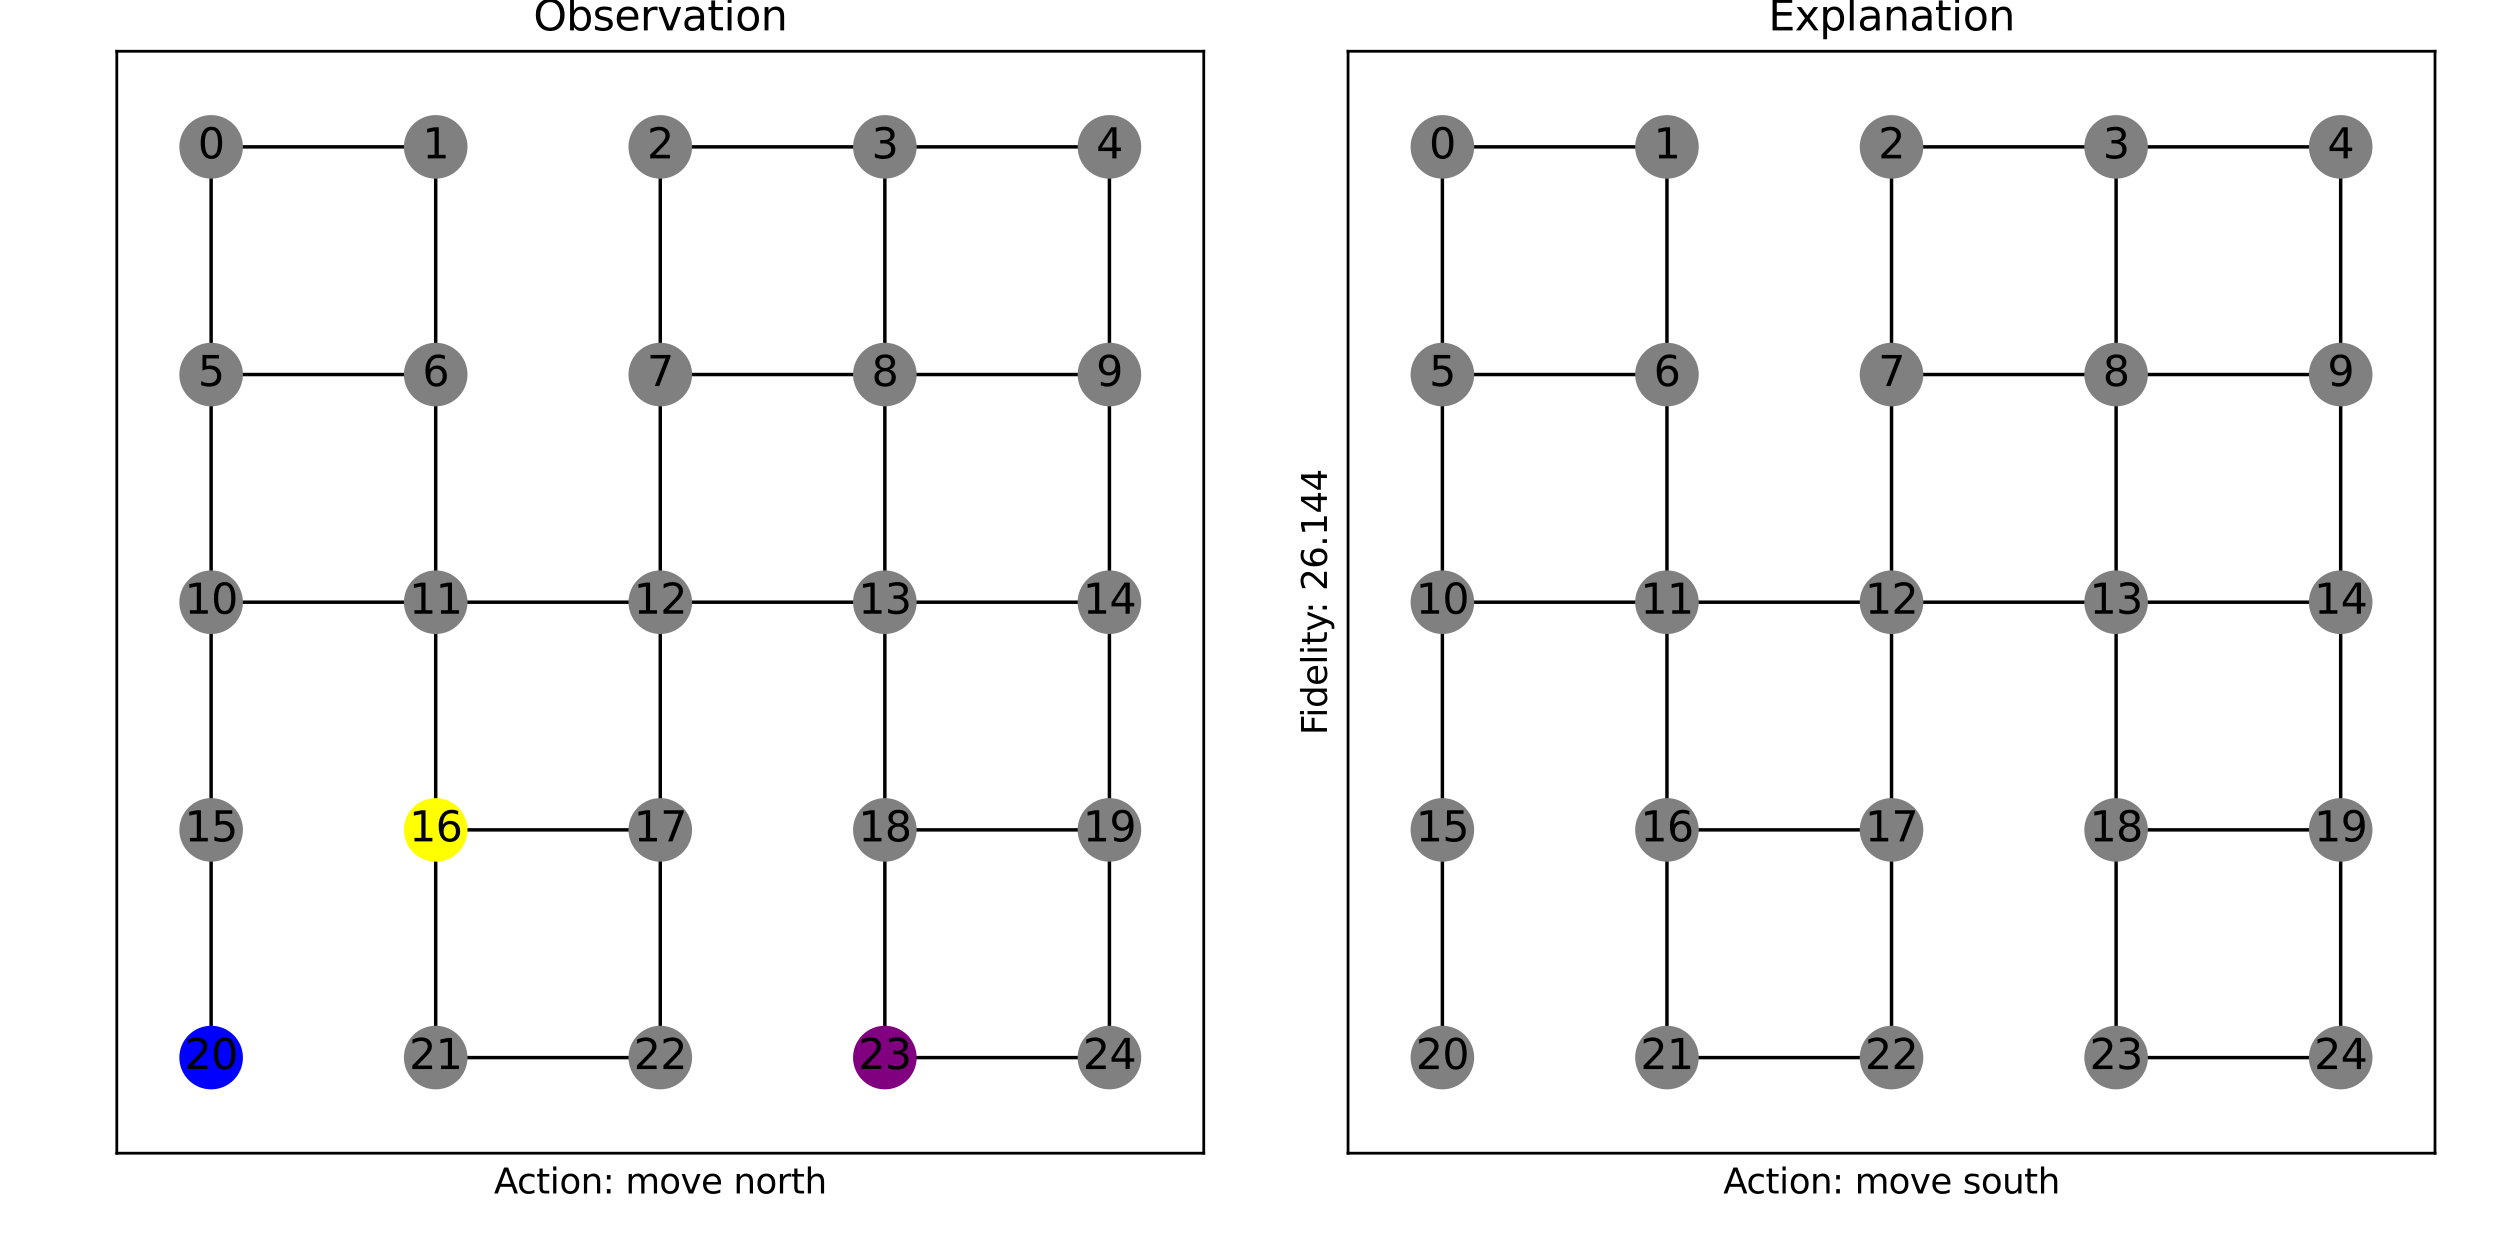 <?xml version="1.0" encoding="utf-8" standalone="no"?>
<!DOCTYPE svg PUBLIC "-//W3C//DTD SVG 1.1//EN"
  "http://www.w3.org/Graphics/SVG/1.1/DTD/svg11.dtd">
<svg xmlns:xlink="http://www.w3.org/1999/xlink" width="720pt" height="360pt" viewBox="0 0 720 360" xmlns="http://www.w3.org/2000/svg" version="1.1">
 <defs>
  <style type="text/css">*{stroke-linejoin: round; stroke-linecap: butt}</style>
 </defs>
 <g id="figure_1">
  <g id="patch_1">
   <path d="M 0 360 
L 720 360 
L 720 0 
L 0 0 
z
" style="fill: #ffffff"/>
  </g>
  <g id="axes_1">
   <g id="patch_2">
    <path d="M 33.64 332.12 
L 346.68 332.12 
L 346.68 14.76 
L 33.64 14.76 
z
" style="fill: #ffffff"/>
   </g>
   <g id="LineCollection_1">
    <path d="M 60.805 42.3 
L 125.482 42.3 
" clip-path="url(#p48d33502fa)" style="fill: none; stroke: #000000"/>
    <path d="M 60.805 42.3 
L 60.805 107.87 
" clip-path="url(#p48d33502fa)" style="fill: none; stroke: #000000"/>
    <path d="M 125.482 42.3 
L 125.482 107.87 
" clip-path="url(#p48d33502fa)" style="fill: none; stroke: #000000"/>
    <path d="M 190.16 42.3 
L 254.838 42.3 
" clip-path="url(#p48d33502fa)" style="fill: none; stroke: #000000"/>
    <path d="M 190.16 42.3 
L 190.16 107.87 
" clip-path="url(#p48d33502fa)" style="fill: none; stroke: #000000"/>
    <path d="M 254.838 42.3 
L 319.515 42.3 
" clip-path="url(#p48d33502fa)" style="fill: none; stroke: #000000"/>
    <path d="M 254.838 42.3 
L 254.838 107.87 
" clip-path="url(#p48d33502fa)" style="fill: none; stroke: #000000"/>
    <path d="M 319.515 42.3 
L 319.515 107.87 
" clip-path="url(#p48d33502fa)" style="fill: none; stroke: #000000"/>
    <path d="M 60.805 107.87 
L 125.482 107.87 
" clip-path="url(#p48d33502fa)" style="fill: none; stroke: #000000"/>
    <path d="M 60.805 107.87 
L 60.805 173.44 
" clip-path="url(#p48d33502fa)" style="fill: none; stroke: #000000"/>
    <path d="M 125.482 107.87 
L 125.482 173.44 
" clip-path="url(#p48d33502fa)" style="fill: none; stroke: #000000"/>
    <path d="M 190.16 107.87 
L 254.838 107.87 
" clip-path="url(#p48d33502fa)" style="fill: none; stroke: #000000"/>
    <path d="M 190.16 107.87 
L 190.16 173.44 
" clip-path="url(#p48d33502fa)" style="fill: none; stroke: #000000"/>
    <path d="M 254.838 107.87 
L 319.515 107.87 
" clip-path="url(#p48d33502fa)" style="fill: none; stroke: #000000"/>
    <path d="M 254.838 107.87 
L 254.838 173.44 
" clip-path="url(#p48d33502fa)" style="fill: none; stroke: #000000"/>
    <path d="M 319.515 107.87 
L 319.515 173.44 
" clip-path="url(#p48d33502fa)" style="fill: none; stroke: #000000"/>
    <path d="M 60.805 173.44 
L 125.482 173.44 
" clip-path="url(#p48d33502fa)" style="fill: none; stroke: #000000"/>
    <path d="M 60.805 173.44 
L 60.805 239.01 
" clip-path="url(#p48d33502fa)" style="fill: none; stroke: #000000"/>
    <path d="M 125.482 173.44 
L 190.16 173.44 
" clip-path="url(#p48d33502fa)" style="fill: none; stroke: #000000"/>
    <path d="M 125.482 173.44 
L 125.482 239.01 
" clip-path="url(#p48d33502fa)" style="fill: none; stroke: #000000"/>
    <path d="M 190.16 173.44 
L 254.838 173.44 
" clip-path="url(#p48d33502fa)" style="fill: none; stroke: #000000"/>
    <path d="M 190.16 173.44 
L 190.16 239.01 
" clip-path="url(#p48d33502fa)" style="fill: none; stroke: #000000"/>
    <path d="M 254.838 173.44 
L 319.515 173.44 
" clip-path="url(#p48d33502fa)" style="fill: none; stroke: #000000"/>
    <path d="M 254.838 173.44 
L 254.838 239.01 
" clip-path="url(#p48d33502fa)" style="fill: none; stroke: #000000"/>
    <path d="M 319.515 173.44 
L 319.515 239.01 
" clip-path="url(#p48d33502fa)" style="fill: none; stroke: #000000"/>
    <path d="M 60.805 239.01 
L 60.805 304.58 
" clip-path="url(#p48d33502fa)" style="fill: none; stroke: #000000"/>
    <path d="M 125.482 239.01 
L 190.16 239.01 
" clip-path="url(#p48d33502fa)" style="fill: none; stroke: #000000"/>
    <path d="M 125.482 239.01 
L 125.482 304.58 
" clip-path="url(#p48d33502fa)" style="fill: none; stroke: #000000"/>
    <path d="M 190.16 239.01 
L 190.16 304.58 
" clip-path="url(#p48d33502fa)" style="fill: none; stroke: #000000"/>
    <path d="M 254.838 239.01 
L 319.515 239.01 
" clip-path="url(#p48d33502fa)" style="fill: none; stroke: #000000"/>
    <path d="M 254.838 239.01 
L 254.838 304.58 
" clip-path="url(#p48d33502fa)" style="fill: none; stroke: #000000"/>
    <path d="M 319.515 239.01 
L 319.515 304.58 
" clip-path="url(#p48d33502fa)" style="fill: none; stroke: #000000"/>
    <path d="M 125.482 304.58 
L 190.16 304.58 
" clip-path="url(#p48d33502fa)" style="fill: none; stroke: #000000"/>
    <path d="M 254.838 304.58 
L 319.515 304.58 
" clip-path="url(#p48d33502fa)" style="fill: none; stroke: #000000"/>
   </g>
   <g id="matplotlib.axis_1">
    <g id="xtick_1"/>
    <g id="xtick_2"/>
    <g id="xtick_3"/>
    <g id="xtick_4"/>
    <g id="xtick_5"/>
    <g id="text_1">
     <!-- Action: move north -->
     <g transform="translate(142.26 343.718)scale(0.1 -0.1)">
      <defs>
       <path id="DejaVuSans-41" d="M 2188 4044 
L 1331 1722 
L 3047 1722 
L 2188 4044 
z
M 1831 4666 
L 2547 4666 
L 4325 0 
L 3669 0 
L 3244 1197 
L 1141 1197 
L 716 0 
L 50 0 
L 1831 4666 
z
" transform="scale(0.016)"/>
       <path id="DejaVuSans-63" d="M 3122 3366 
L 3122 2828 
Q 2878 2963 2633 3030 
Q 2388 3097 2138 3097 
Q 1578 3097 1268 2742 
Q 959 2388 959 1747 
Q 959 1106 1268 751 
Q 1578 397 2138 397 
Q 2388 397 2633 464 
Q 2878 531 3122 666 
L 3122 134 
Q 2881 22 2623 -34 
Q 2366 -91 2075 -91 
Q 1284 -91 818 406 
Q 353 903 353 1747 
Q 353 2603 823 3093 
Q 1294 3584 2113 3584 
Q 2378 3584 2631 3529 
Q 2884 3475 3122 3366 
z
" transform="scale(0.016)"/>
       <path id="DejaVuSans-74" d="M 1172 4494 
L 1172 3500 
L 2356 3500 
L 2356 3053 
L 1172 3053 
L 1172 1153 
Q 1172 725 1289 603 
Q 1406 481 1766 481 
L 2356 481 
L 2356 0 
L 1766 0 
Q 1100 0 847 248 
Q 594 497 594 1153 
L 594 3053 
L 172 3053 
L 172 3500 
L 594 3500 
L 594 4494 
L 1172 4494 
z
" transform="scale(0.016)"/>
       <path id="DejaVuSans-69" d="M 603 3500 
L 1178 3500 
L 1178 0 
L 603 0 
L 603 3500 
z
M 603 4863 
L 1178 4863 
L 1178 4134 
L 603 4134 
L 603 4863 
z
" transform="scale(0.016)"/>
       <path id="DejaVuSans-6f" d="M 1959 3097 
Q 1497 3097 1228 2736 
Q 959 2375 959 1747 
Q 959 1119 1226 758 
Q 1494 397 1959 397 
Q 2419 397 2687 759 
Q 2956 1122 2956 1747 
Q 2956 2369 2687 2733 
Q 2419 3097 1959 3097 
z
M 1959 3584 
Q 2709 3584 3137 3096 
Q 3566 2609 3566 1747 
Q 3566 888 3137 398 
Q 2709 -91 1959 -91 
Q 1206 -91 779 398 
Q 353 888 353 1747 
Q 353 2609 779 3096 
Q 1206 3584 1959 3584 
z
" transform="scale(0.016)"/>
       <path id="DejaVuSans-6e" d="M 3513 2113 
L 3513 0 
L 2938 0 
L 2938 2094 
Q 2938 2591 2744 2837 
Q 2550 3084 2163 3084 
Q 1697 3084 1428 2787 
Q 1159 2491 1159 1978 
L 1159 0 
L 581 0 
L 581 3500 
L 1159 3500 
L 1159 2956 
Q 1366 3272 1645 3428 
Q 1925 3584 2291 3584 
Q 2894 3584 3203 3211 
Q 3513 2838 3513 2113 
z
" transform="scale(0.016)"/>
       <path id="DejaVuSans-3a" d="M 750 794 
L 1409 794 
L 1409 0 
L 750 0 
L 750 794 
z
M 750 3309 
L 1409 3309 
L 1409 2516 
L 750 2516 
L 750 3309 
z
" transform="scale(0.016)"/>
       <path id="DejaVuSans-20" transform="scale(0.016)"/>
       <path id="DejaVuSans-6d" d="M 3328 2828 
Q 3544 3216 3844 3400 
Q 4144 3584 4550 3584 
Q 5097 3584 5394 3201 
Q 5691 2819 5691 2113 
L 5691 0 
L 5113 0 
L 5113 2094 
Q 5113 2597 4934 2840 
Q 4756 3084 4391 3084 
Q 3944 3084 3684 2787 
Q 3425 2491 3425 1978 
L 3425 0 
L 2847 0 
L 2847 2094 
Q 2847 2600 2669 2842 
Q 2491 3084 2119 3084 
Q 1678 3084 1418 2786 
Q 1159 2488 1159 1978 
L 1159 0 
L 581 0 
L 581 3500 
L 1159 3500 
L 1159 2956 
Q 1356 3278 1631 3431 
Q 1906 3584 2284 3584 
Q 2666 3584 2933 3390 
Q 3200 3197 3328 2828 
z
" transform="scale(0.016)"/>
       <path id="DejaVuSans-76" d="M 191 3500 
L 800 3500 
L 1894 563 
L 2988 3500 
L 3597 3500 
L 2284 0 
L 1503 0 
L 191 3500 
z
" transform="scale(0.016)"/>
       <path id="DejaVuSans-65" d="M 3597 1894 
L 3597 1613 
L 953 1613 
Q 991 1019 1311 708 
Q 1631 397 2203 397 
Q 2534 397 2845 478 
Q 3156 559 3463 722 
L 3463 178 
Q 3153 47 2828 -22 
Q 2503 -91 2169 -91 
Q 1331 -91 842 396 
Q 353 884 353 1716 
Q 353 2575 817 3079 
Q 1281 3584 2069 3584 
Q 2775 3584 3186 3129 
Q 3597 2675 3597 1894 
z
M 3022 2063 
Q 3016 2534 2758 2815 
Q 2500 3097 2075 3097 
Q 1594 3097 1305 2825 
Q 1016 2553 972 2059 
L 3022 2063 
z
" transform="scale(0.016)"/>
       <path id="DejaVuSans-72" d="M 2631 2963 
Q 2534 3019 2420 3045 
Q 2306 3072 2169 3072 
Q 1681 3072 1420 2755 
Q 1159 2438 1159 1844 
L 1159 0 
L 581 0 
L 581 3500 
L 1159 3500 
L 1159 2956 
Q 1341 3275 1631 3429 
Q 1922 3584 2338 3584 
Q 2397 3584 2469 3576 
Q 2541 3569 2628 3553 
L 2631 2963 
z
" transform="scale(0.016)"/>
       <path id="DejaVuSans-68" d="M 3513 2113 
L 3513 0 
L 2938 0 
L 2938 2094 
Q 2938 2591 2744 2837 
Q 2550 3084 2163 3084 
Q 1697 3084 1428 2787 
Q 1159 2491 1159 1978 
L 1159 0 
L 581 0 
L 581 4863 
L 1159 4863 
L 1159 2956 
Q 1366 3272 1645 3428 
Q 1925 3584 2291 3584 
Q 2894 3584 3203 3211 
Q 3513 2838 3513 2113 
z
" transform="scale(0.016)"/>
      </defs>
      <use xlink:href="#DejaVuSans-41"/>
      <use xlink:href="#DejaVuSans-63" x="66.658"/>
      <use xlink:href="#DejaVuSans-74" x="121.639"/>
      <use xlink:href="#DejaVuSans-69" x="160.848"/>
      <use xlink:href="#DejaVuSans-6f" x="188.631"/>
      <use xlink:href="#DejaVuSans-6e" x="249.812"/>
      <use xlink:href="#DejaVuSans-3a" x="313.191"/>
      <use xlink:href="#DejaVuSans-20" x="346.883"/>
      <use xlink:href="#DejaVuSans-6d" x="378.67"/>
      <use xlink:href="#DejaVuSans-6f" x="476.082"/>
      <use xlink:href="#DejaVuSans-76" x="537.264"/>
      <use xlink:href="#DejaVuSans-65" x="596.443"/>
      <use xlink:href="#DejaVuSans-20" x="657.967"/>
      <use xlink:href="#DejaVuSans-6e" x="689.754"/>
      <use xlink:href="#DejaVuSans-6f" x="753.133"/>
      <use xlink:href="#DejaVuSans-72" x="814.314"/>
      <use xlink:href="#DejaVuSans-74" x="855.428"/>
      <use xlink:href="#DejaVuSans-68" x="894.637"/>
     </g>
    </g>
   </g>
   <g id="matplotlib.axis_2">
    <g id="ytick_1"/>
    <g id="ytick_2"/>
    <g id="ytick_3"/>
    <g id="ytick_4"/>
    <g id="ytick_5"/>
   </g>
   <g id="PathCollection_1">
    <defs>
     <path id="C0_0_35c872584e" d="M 0 8.66 
C 2.297 8.66 4.5 7.748 6.124 6.124 
C 7.748 4.5 8.66 2.297 8.66 -0 
C 8.66 -2.297 7.748 -4.5 6.124 -6.124 
C 4.5 -7.748 2.297 -8.66 0 -8.66 
C -2.297 -8.66 -4.5 -7.748 -6.124 -6.124 
C -7.748 -4.5 -8.66 -2.297 -8.66 0 
C -8.66 2.297 -7.748 4.5 -6.124 6.124 
C -4.5 7.748 -2.297 8.66 0 8.66 
z
"/>
    </defs>
    <g clip-path="url(#p48d33502fa)">
     <use xlink:href="#C0_0_35c872584e" x="60.805" y="42.3" style="fill: #808080; stroke: #808080"/>
    </g>
    <g clip-path="url(#p48d33502fa)">
     <use xlink:href="#C0_0_35c872584e" x="125.482" y="42.3" style="fill: #808080; stroke: #808080"/>
    </g>
    <g clip-path="url(#p48d33502fa)">
     <use xlink:href="#C0_0_35c872584e" x="190.16" y="42.3" style="fill: #808080; stroke: #808080"/>
    </g>
    <g clip-path="url(#p48d33502fa)">
     <use xlink:href="#C0_0_35c872584e" x="254.838" y="42.3" style="fill: #808080; stroke: #808080"/>
    </g>
    <g clip-path="url(#p48d33502fa)">
     <use xlink:href="#C0_0_35c872584e" x="319.515" y="42.3" style="fill: #808080; stroke: #808080"/>
    </g>
    <g clip-path="url(#p48d33502fa)">
     <use xlink:href="#C0_0_35c872584e" x="60.805" y="107.87" style="fill: #808080; stroke: #808080"/>
    </g>
    <g clip-path="url(#p48d33502fa)">
     <use xlink:href="#C0_0_35c872584e" x="125.482" y="107.87" style="fill: #808080; stroke: #808080"/>
    </g>
    <g clip-path="url(#p48d33502fa)">
     <use xlink:href="#C0_0_35c872584e" x="190.16" y="107.87" style="fill: #808080; stroke: #808080"/>
    </g>
    <g clip-path="url(#p48d33502fa)">
     <use xlink:href="#C0_0_35c872584e" x="254.838" y="107.87" style="fill: #808080; stroke: #808080"/>
    </g>
    <g clip-path="url(#p48d33502fa)">
     <use xlink:href="#C0_0_35c872584e" x="319.515" y="107.87" style="fill: #808080; stroke: #808080"/>
    </g>
    <g clip-path="url(#p48d33502fa)">
     <use xlink:href="#C0_0_35c872584e" x="60.805" y="173.44" style="fill: #808080; stroke: #808080"/>
    </g>
    <g clip-path="url(#p48d33502fa)">
     <use xlink:href="#C0_0_35c872584e" x="125.482" y="173.44" style="fill: #808080; stroke: #808080"/>
    </g>
    <g clip-path="url(#p48d33502fa)">
     <use xlink:href="#C0_0_35c872584e" x="190.16" y="173.44" style="fill: #808080; stroke: #808080"/>
    </g>
    <g clip-path="url(#p48d33502fa)">
     <use xlink:href="#C0_0_35c872584e" x="254.838" y="173.44" style="fill: #808080; stroke: #808080"/>
    </g>
    <g clip-path="url(#p48d33502fa)">
     <use xlink:href="#C0_0_35c872584e" x="319.515" y="173.44" style="fill: #808080; stroke: #808080"/>
    </g>
    <g clip-path="url(#p48d33502fa)">
     <use xlink:href="#C0_0_35c872584e" x="60.805" y="239.01" style="fill: #808080; stroke: #808080"/>
    </g>
    <g clip-path="url(#p48d33502fa)">
     <use xlink:href="#C0_0_35c872584e" x="125.482" y="239.01" style="fill: #ffff00; stroke: #ffff00"/>
    </g>
    <g clip-path="url(#p48d33502fa)">
     <use xlink:href="#C0_0_35c872584e" x="190.16" y="239.01" style="fill: #808080; stroke: #808080"/>
    </g>
    <g clip-path="url(#p48d33502fa)">
     <use xlink:href="#C0_0_35c872584e" x="254.838" y="239.01" style="fill: #808080; stroke: #808080"/>
    </g>
    <g clip-path="url(#p48d33502fa)">
     <use xlink:href="#C0_0_35c872584e" x="319.515" y="239.01" style="fill: #808080; stroke: #808080"/>
    </g>
    <g clip-path="url(#p48d33502fa)">
     <use xlink:href="#C0_0_35c872584e" x="60.805" y="304.58" style="fill: #0000ff; stroke: #0000ff"/>
    </g>
    <g clip-path="url(#p48d33502fa)">
     <use xlink:href="#C0_0_35c872584e" x="125.482" y="304.58" style="fill: #808080; stroke: #808080"/>
    </g>
    <g clip-path="url(#p48d33502fa)">
     <use xlink:href="#C0_0_35c872584e" x="190.16" y="304.58" style="fill: #808080; stroke: #808080"/>
    </g>
    <g clip-path="url(#p48d33502fa)">
     <use xlink:href="#C0_0_35c872584e" x="254.838" y="304.58" style="fill: #800080; stroke: #800080"/>
    </g>
    <g clip-path="url(#p48d33502fa)">
     <use xlink:href="#C0_0_35c872584e" x="319.515" y="304.58" style="fill: #808080; stroke: #808080"/>
    </g>
   </g>
   <g id="patch_3">
    <path d="M 33.64 332.12 
L 33.64 14.76 
" style="fill: none; stroke: #000000; stroke-width: 0.8; stroke-linejoin: miter; stroke-linecap: square"/>
   </g>
   <g id="patch_4">
    <path d="M 346.68 332.12 
L 346.68 14.76 
" style="fill: none; stroke: #000000; stroke-width: 0.8; stroke-linejoin: miter; stroke-linecap: square"/>
   </g>
   <g id="patch_5">
    <path d="M 33.64 332.12 
L 346.68 332.12 
" style="fill: none; stroke: #000000; stroke-width: 0.8; stroke-linejoin: miter; stroke-linecap: square"/>
   </g>
   <g id="patch_6">
    <path d="M 33.64 14.76 
L 346.68 14.76 
" style="fill: none; stroke: #000000; stroke-width: 0.8; stroke-linejoin: miter; stroke-linecap: square"/>
   </g>
   <g id="text_2">
    <g clip-path="url(#p48d33502fa)">
     <!-- 0 -->
     <g transform="translate(56.987 45.611)scale(0.12 -0.12)">
      <defs>
       <path id="DejaVuSans-30" d="M 2034 4250 
Q 1547 4250 1301 3770 
Q 1056 3291 1056 2328 
Q 1056 1369 1301 889 
Q 1547 409 2034 409 
Q 2525 409 2770 889 
Q 3016 1369 3016 2328 
Q 3016 3291 2770 3770 
Q 2525 4250 2034 4250 
z
M 2034 4750 
Q 2819 4750 3233 4129 
Q 3647 3509 3647 2328 
Q 3647 1150 3233 529 
Q 2819 -91 2034 -91 
Q 1250 -91 836 529 
Q 422 1150 422 2328 
Q 422 3509 836 4129 
Q 1250 4750 2034 4750 
z
" transform="scale(0.016)"/>
      </defs>
      <use xlink:href="#DejaVuSans-30"/>
     </g>
    </g>
   </g>
   <g id="text_3">
    <g clip-path="url(#p48d33502fa)">
     <!-- 1 -->
     <g transform="translate(121.665 45.611)scale(0.12 -0.12)">
      <defs>
       <path id="DejaVuSans-31" d="M 794 531 
L 1825 531 
L 1825 4091 
L 703 3866 
L 703 4441 
L 1819 4666 
L 2450 4666 
L 2450 531 
L 3481 531 
L 3481 0 
L 794 0 
L 794 531 
z
" transform="scale(0.016)"/>
      </defs>
      <use xlink:href="#DejaVuSans-31"/>
     </g>
    </g>
   </g>
   <g id="text_4">
    <g clip-path="url(#p48d33502fa)">
     <!-- 2 -->
     <g transform="translate(186.343 45.611)scale(0.12 -0.12)">
      <defs>
       <path id="DejaVuSans-32" d="M 1228 531 
L 3431 531 
L 3431 0 
L 469 0 
L 469 531 
Q 828 903 1448 1529 
Q 2069 2156 2228 2338 
Q 2531 2678 2651 2914 
Q 2772 3150 2772 3378 
Q 2772 3750 2511 3984 
Q 2250 4219 1831 4219 
Q 1534 4219 1204 4116 
Q 875 4013 500 3803 
L 500 4441 
Q 881 4594 1212 4672 
Q 1544 4750 1819 4750 
Q 2544 4750 2975 4387 
Q 3406 4025 3406 3419 
Q 3406 3131 3298 2873 
Q 3191 2616 2906 2266 
Q 2828 2175 2409 1742 
Q 1991 1309 1228 531 
z
" transform="scale(0.016)"/>
      </defs>
      <use xlink:href="#DejaVuSans-32"/>
     </g>
    </g>
   </g>
   <g id="text_5">
    <g clip-path="url(#p48d33502fa)">
     <!-- 3 -->
     <g transform="translate(251.02 45.611)scale(0.12 -0.12)">
      <defs>
       <path id="DejaVuSans-33" d="M 2597 2516 
Q 3050 2419 3304 2112 
Q 3559 1806 3559 1356 
Q 3559 666 3084 287 
Q 2609 -91 1734 -91 
Q 1441 -91 1130 -33 
Q 819 25 488 141 
L 488 750 
Q 750 597 1062 519 
Q 1375 441 1716 441 
Q 2309 441 2620 675 
Q 2931 909 2931 1356 
Q 2931 1769 2642 2001 
Q 2353 2234 1838 2234 
L 1294 2234 
L 1294 2753 
L 1863 2753 
Q 2328 2753 2575 2939 
Q 2822 3125 2822 3475 
Q 2822 3834 2567 4026 
Q 2313 4219 1838 4219 
Q 1578 4219 1281 4162 
Q 984 4106 628 3988 
L 628 4550 
Q 988 4650 1302 4700 
Q 1616 4750 1894 4750 
Q 2613 4750 3031 4423 
Q 3450 4097 3450 3541 
Q 3450 3153 3228 2886 
Q 3006 2619 2597 2516 
z
" transform="scale(0.016)"/>
      </defs>
      <use xlink:href="#DejaVuSans-33"/>
     </g>
    </g>
   </g>
   <g id="text_6">
    <g clip-path="url(#p48d33502fa)">
     <!-- 4 -->
     <g transform="translate(315.698 45.611)scale(0.12 -0.12)">
      <defs>
       <path id="DejaVuSans-34" d="M 2419 4116 
L 825 1625 
L 2419 1625 
L 2419 4116 
z
M 2253 4666 
L 3047 4666 
L 3047 1625 
L 3713 1625 
L 3713 1100 
L 3047 1100 
L 3047 0 
L 2419 0 
L 2419 1100 
L 313 1100 
L 313 1709 
L 2253 4666 
z
" transform="scale(0.016)"/>
      </defs>
      <use xlink:href="#DejaVuSans-34"/>
     </g>
    </g>
   </g>
   <g id="text_7">
    <g clip-path="url(#p48d33502fa)">
     <!-- 5 -->
     <g transform="translate(56.987 111.181)scale(0.12 -0.12)">
      <defs>
       <path id="DejaVuSans-35" d="M 691 4666 
L 3169 4666 
L 3169 4134 
L 1269 4134 
L 1269 2991 
Q 1406 3038 1543 3061 
Q 1681 3084 1819 3084 
Q 2600 3084 3056 2656 
Q 3513 2228 3513 1497 
Q 3513 744 3044 326 
Q 2575 -91 1722 -91 
Q 1428 -91 1123 -41 
Q 819 9 494 109 
L 494 744 
Q 775 591 1075 516 
Q 1375 441 1709 441 
Q 2250 441 2565 725 
Q 2881 1009 2881 1497 
Q 2881 1984 2565 2268 
Q 2250 2553 1709 2553 
Q 1456 2553 1204 2497 
Q 953 2441 691 2322 
L 691 4666 
z
" transform="scale(0.016)"/>
      </defs>
      <use xlink:href="#DejaVuSans-35"/>
     </g>
    </g>
   </g>
   <g id="text_8">
    <g clip-path="url(#p48d33502fa)">
     <!-- 6 -->
     <g transform="translate(121.665 111.181)scale(0.12 -0.12)">
      <defs>
       <path id="DejaVuSans-36" d="M 2113 2584 
Q 1688 2584 1439 2293 
Q 1191 2003 1191 1497 
Q 1191 994 1439 701 
Q 1688 409 2113 409 
Q 2538 409 2786 701 
Q 3034 994 3034 1497 
Q 3034 2003 2786 2293 
Q 2538 2584 2113 2584 
z
M 3366 4563 
L 3366 3988 
Q 3128 4100 2886 4159 
Q 2644 4219 2406 4219 
Q 1781 4219 1451 3797 
Q 1122 3375 1075 2522 
Q 1259 2794 1537 2939 
Q 1816 3084 2150 3084 
Q 2853 3084 3261 2657 
Q 3669 2231 3669 1497 
Q 3669 778 3244 343 
Q 2819 -91 2113 -91 
Q 1303 -91 875 529 
Q 447 1150 447 2328 
Q 447 3434 972 4092 
Q 1497 4750 2381 4750 
Q 2619 4750 2861 4703 
Q 3103 4656 3366 4563 
z
" transform="scale(0.016)"/>
      </defs>
      <use xlink:href="#DejaVuSans-36"/>
     </g>
    </g>
   </g>
   <g id="text_9">
    <g clip-path="url(#p48d33502fa)">
     <!-- 7 -->
     <g transform="translate(186.343 111.181)scale(0.12 -0.12)">
      <defs>
       <path id="DejaVuSans-37" d="M 525 4666 
L 3525 4666 
L 3525 4397 
L 1831 0 
L 1172 0 
L 2766 4134 
L 525 4134 
L 525 4666 
z
" transform="scale(0.016)"/>
      </defs>
      <use xlink:href="#DejaVuSans-37"/>
     </g>
    </g>
   </g>
   <g id="text_10">
    <g clip-path="url(#p48d33502fa)">
     <!-- 8 -->
     <g transform="translate(251.02 111.181)scale(0.12 -0.12)">
      <defs>
       <path id="DejaVuSans-38" d="M 2034 2216 
Q 1584 2216 1326 1975 
Q 1069 1734 1069 1313 
Q 1069 891 1326 650 
Q 1584 409 2034 409 
Q 2484 409 2743 651 
Q 3003 894 3003 1313 
Q 3003 1734 2745 1975 
Q 2488 2216 2034 2216 
z
M 1403 2484 
Q 997 2584 770 2862 
Q 544 3141 544 3541 
Q 544 4100 942 4425 
Q 1341 4750 2034 4750 
Q 2731 4750 3128 4425 
Q 3525 4100 3525 3541 
Q 3525 3141 3298 2862 
Q 3072 2584 2669 2484 
Q 3125 2378 3379 2068 
Q 3634 1759 3634 1313 
Q 3634 634 3220 271 
Q 2806 -91 2034 -91 
Q 1263 -91 848 271 
Q 434 634 434 1313 
Q 434 1759 690 2068 
Q 947 2378 1403 2484 
z
M 1172 3481 
Q 1172 3119 1398 2916 
Q 1625 2713 2034 2713 
Q 2441 2713 2670 2916 
Q 2900 3119 2900 3481 
Q 2900 3844 2670 4047 
Q 2441 4250 2034 4250 
Q 1625 4250 1398 4047 
Q 1172 3844 1172 3481 
z
" transform="scale(0.016)"/>
      </defs>
      <use xlink:href="#DejaVuSans-38"/>
     </g>
    </g>
   </g>
   <g id="text_11">
    <g clip-path="url(#p48d33502fa)">
     <!-- 9 -->
     <g transform="translate(315.698 111.181)scale(0.12 -0.12)">
      <defs>
       <path id="DejaVuSans-39" d="M 703 97 
L 703 672 
Q 941 559 1184 500 
Q 1428 441 1663 441 
Q 2288 441 2617 861 
Q 2947 1281 2994 2138 
Q 2813 1869 2534 1725 
Q 2256 1581 1919 1581 
Q 1219 1581 811 2004 
Q 403 2428 403 3163 
Q 403 3881 828 4315 
Q 1253 4750 1959 4750 
Q 2769 4750 3195 4129 
Q 3622 3509 3622 2328 
Q 3622 1225 3098 567 
Q 2575 -91 1691 -91 
Q 1453 -91 1209 -44 
Q 966 3 703 97 
z
M 1959 2075 
Q 2384 2075 2632 2365 
Q 2881 2656 2881 3163 
Q 2881 3666 2632 3958 
Q 2384 4250 1959 4250 
Q 1534 4250 1286 3958 
Q 1038 3666 1038 3163 
Q 1038 2656 1286 2365 
Q 1534 2075 1959 2075 
z
" transform="scale(0.016)"/>
      </defs>
      <use xlink:href="#DejaVuSans-39"/>
     </g>
    </g>
   </g>
   <g id="text_12">
    <g clip-path="url(#p48d33502fa)">
     <!-- 10 -->
     <g transform="translate(53.17 176.751)scale(0.12 -0.12)">
      <use xlink:href="#DejaVuSans-31"/>
      <use xlink:href="#DejaVuSans-30" x="63.623"/>
     </g>
    </g>
   </g>
   <g id="text_13">
    <g clip-path="url(#p48d33502fa)">
     <!-- 11 -->
     <g transform="translate(117.847 176.751)scale(0.12 -0.12)">
      <use xlink:href="#DejaVuSans-31"/>
      <use xlink:href="#DejaVuSans-31" x="63.623"/>
     </g>
    </g>
   </g>
   <g id="text_14">
    <g clip-path="url(#p48d33502fa)">
     <!-- 12 -->
     <g transform="translate(182.525 176.751)scale(0.12 -0.12)">
      <use xlink:href="#DejaVuSans-31"/>
      <use xlink:href="#DejaVuSans-32" x="63.623"/>
     </g>
    </g>
   </g>
   <g id="text_15">
    <g clip-path="url(#p48d33502fa)">
     <!-- 13 -->
     <g transform="translate(247.203 176.751)scale(0.12 -0.12)">
      <use xlink:href="#DejaVuSans-31"/>
      <use xlink:href="#DejaVuSans-33" x="63.623"/>
     </g>
    </g>
   </g>
   <g id="text_16">
    <g clip-path="url(#p48d33502fa)">
     <!-- 14 -->
     <g transform="translate(311.88 176.751)scale(0.12 -0.12)">
      <use xlink:href="#DejaVuSans-31"/>
      <use xlink:href="#DejaVuSans-34" x="63.623"/>
     </g>
    </g>
   </g>
   <g id="text_17">
    <g clip-path="url(#p48d33502fa)">
     <!-- 15 -->
     <g transform="translate(53.17 242.321)scale(0.12 -0.12)">
      <use xlink:href="#DejaVuSans-31"/>
      <use xlink:href="#DejaVuSans-35" x="63.623"/>
     </g>
    </g>
   </g>
   <g id="text_18">
    <g clip-path="url(#p48d33502fa)">
     <!-- 16 -->
     <g transform="translate(117.847 242.321)scale(0.12 -0.12)">
      <use xlink:href="#DejaVuSans-31"/>
      <use xlink:href="#DejaVuSans-36" x="63.623"/>
     </g>
    </g>
   </g>
   <g id="text_19">
    <g clip-path="url(#p48d33502fa)">
     <!-- 17 -->
     <g transform="translate(182.525 242.321)scale(0.12 -0.12)">
      <use xlink:href="#DejaVuSans-31"/>
      <use xlink:href="#DejaVuSans-37" x="63.623"/>
     </g>
    </g>
   </g>
   <g id="text_20">
    <g clip-path="url(#p48d33502fa)">
     <!-- 18 -->
     <g transform="translate(247.203 242.321)scale(0.12 -0.12)">
      <use xlink:href="#DejaVuSans-31"/>
      <use xlink:href="#DejaVuSans-38" x="63.623"/>
     </g>
    </g>
   </g>
   <g id="text_21">
    <g clip-path="url(#p48d33502fa)">
     <!-- 19 -->
     <g transform="translate(311.88 242.321)scale(0.12 -0.12)">
      <use xlink:href="#DejaVuSans-31"/>
      <use xlink:href="#DejaVuSans-39" x="63.623"/>
     </g>
    </g>
   </g>
   <g id="text_22">
    <g clip-path="url(#p48d33502fa)">
     <!-- 20 -->
     <g transform="translate(53.17 307.892)scale(0.12 -0.12)">
      <use xlink:href="#DejaVuSans-32"/>
      <use xlink:href="#DejaVuSans-30" x="63.623"/>
     </g>
    </g>
   </g>
   <g id="text_23">
    <g clip-path="url(#p48d33502fa)">
     <!-- 21 -->
     <g transform="translate(117.847 307.892)scale(0.12 -0.12)">
      <use xlink:href="#DejaVuSans-32"/>
      <use xlink:href="#DejaVuSans-31" x="63.623"/>
     </g>
    </g>
   </g>
   <g id="text_24">
    <g clip-path="url(#p48d33502fa)">
     <!-- 22 -->
     <g transform="translate(182.525 307.892)scale(0.12 -0.12)">
      <use xlink:href="#DejaVuSans-32"/>
      <use xlink:href="#DejaVuSans-32" x="63.623"/>
     </g>
    </g>
   </g>
   <g id="text_25">
    <g clip-path="url(#p48d33502fa)">
     <!-- 23 -->
     <g transform="translate(247.203 307.892)scale(0.12 -0.12)">
      <use xlink:href="#DejaVuSans-32"/>
      <use xlink:href="#DejaVuSans-33" x="63.623"/>
     </g>
    </g>
   </g>
   <g id="text_26">
    <g clip-path="url(#p48d33502fa)">
     <!-- 24 -->
     <g transform="translate(311.88 307.892)scale(0.12 -0.12)">
      <use xlink:href="#DejaVuSans-32"/>
      <use xlink:href="#DejaVuSans-34" x="63.623"/>
     </g>
    </g>
   </g>
   <g id="text_27">
    <!-- Observation -->
    <g transform="translate(153.623 8.76)scale(0.12 -0.12)">
     <defs>
      <path id="DejaVuSans-4f" d="M 2522 4238 
Q 1834 4238 1429 3725 
Q 1025 3213 1025 2328 
Q 1025 1447 1429 934 
Q 1834 422 2522 422 
Q 3209 422 3611 934 
Q 4013 1447 4013 2328 
Q 4013 3213 3611 3725 
Q 3209 4238 2522 4238 
z
M 2522 4750 
Q 3503 4750 4090 4092 
Q 4678 3434 4678 2328 
Q 4678 1225 4090 567 
Q 3503 -91 2522 -91 
Q 1538 -91 948 565 
Q 359 1222 359 2328 
Q 359 3434 948 4092 
Q 1538 4750 2522 4750 
z
" transform="scale(0.016)"/>
      <path id="DejaVuSans-62" d="M 3116 1747 
Q 3116 2381 2855 2742 
Q 2594 3103 2138 3103 
Q 1681 3103 1420 2742 
Q 1159 2381 1159 1747 
Q 1159 1113 1420 752 
Q 1681 391 2138 391 
Q 2594 391 2855 752 
Q 3116 1113 3116 1747 
z
M 1159 2969 
Q 1341 3281 1617 3432 
Q 1894 3584 2278 3584 
Q 2916 3584 3314 3078 
Q 3713 2572 3713 1747 
Q 3713 922 3314 415 
Q 2916 -91 2278 -91 
Q 1894 -91 1617 61 
Q 1341 213 1159 525 
L 1159 0 
L 581 0 
L 581 4863 
L 1159 4863 
L 1159 2969 
z
" transform="scale(0.016)"/>
      <path id="DejaVuSans-73" d="M 2834 3397 
L 2834 2853 
Q 2591 2978 2328 3040 
Q 2066 3103 1784 3103 
Q 1356 3103 1142 2972 
Q 928 2841 928 2578 
Q 928 2378 1081 2264 
Q 1234 2150 1697 2047 
L 1894 2003 
Q 2506 1872 2764 1633 
Q 3022 1394 3022 966 
Q 3022 478 2636 193 
Q 2250 -91 1575 -91 
Q 1294 -91 989 -36 
Q 684 19 347 128 
L 347 722 
Q 666 556 975 473 
Q 1284 391 1588 391 
Q 1994 391 2212 530 
Q 2431 669 2431 922 
Q 2431 1156 2273 1281 
Q 2116 1406 1581 1522 
L 1381 1569 
Q 847 1681 609 1914 
Q 372 2147 372 2553 
Q 372 3047 722 3315 
Q 1072 3584 1716 3584 
Q 2034 3584 2315 3537 
Q 2597 3491 2834 3397 
z
" transform="scale(0.016)"/>
      <path id="DejaVuSans-61" d="M 2194 1759 
Q 1497 1759 1228 1600 
Q 959 1441 959 1056 
Q 959 750 1161 570 
Q 1363 391 1709 391 
Q 2188 391 2477 730 
Q 2766 1069 2766 1631 
L 2766 1759 
L 2194 1759 
z
M 3341 1997 
L 3341 0 
L 2766 0 
L 2766 531 
Q 2569 213 2275 61 
Q 1981 -91 1556 -91 
Q 1019 -91 701 211 
Q 384 513 384 1019 
Q 384 1609 779 1909 
Q 1175 2209 1959 2209 
L 2766 2209 
L 2766 2266 
Q 2766 2663 2505 2880 
Q 2244 3097 1772 3097 
Q 1472 3097 1187 3025 
Q 903 2953 641 2809 
L 641 3341 
Q 956 3463 1253 3523 
Q 1550 3584 1831 3584 
Q 2591 3584 2966 3190 
Q 3341 2797 3341 1997 
z
" transform="scale(0.016)"/>
     </defs>
     <use xlink:href="#DejaVuSans-4f"/>
     <use xlink:href="#DejaVuSans-62" x="78.711"/>
     <use xlink:href="#DejaVuSans-73" x="142.188"/>
     <use xlink:href="#DejaVuSans-65" x="194.287"/>
     <use xlink:href="#DejaVuSans-72" x="255.811"/>
     <use xlink:href="#DejaVuSans-76" x="296.924"/>
     <use xlink:href="#DejaVuSans-61" x="356.104"/>
     <use xlink:href="#DejaVuSans-74" x="417.383"/>
     <use xlink:href="#DejaVuSans-69" x="456.592"/>
     <use xlink:href="#DejaVuSans-6f" x="484.375"/>
     <use xlink:href="#DejaVuSans-6e" x="545.557"/>
    </g>
   </g>
  </g>
  <g id="axes_2">
   <g id="patch_7">
    <path d="M 388.24 332.12 
L 701.28 332.12 
L 701.28 14.76 
L 388.24 14.76 
z
" style="fill: #ffffff"/>
   </g>
   <g id="LineCollection_2">
    <path d="M 415.405 42.3 
L 480.082 42.3 
" clip-path="url(#pce7c5e5164)" style="fill: none; stroke: #000000"/>
    <path d="M 415.405 42.3 
L 415.405 107.87 
" clip-path="url(#pce7c5e5164)" style="fill: none; stroke: #000000"/>
    <path d="M 480.082 42.3 
L 480.082 107.87 
" clip-path="url(#pce7c5e5164)" style="fill: none; stroke: #000000"/>
    <path d="M 544.76 42.3 
L 609.438 42.3 
" clip-path="url(#pce7c5e5164)" style="fill: none; stroke: #000000"/>
    <path d="M 544.76 42.3 
L 544.76 107.87 
" clip-path="url(#pce7c5e5164)" style="fill: none; stroke: #000000"/>
    <path d="M 609.438 42.3 
L 674.115 42.3 
" clip-path="url(#pce7c5e5164)" style="fill: none; stroke: #000000"/>
    <path d="M 609.438 42.3 
L 609.438 107.87 
" clip-path="url(#pce7c5e5164)" style="fill: none; stroke: #000000"/>
    <path d="M 674.115 42.3 
L 674.115 107.87 
" clip-path="url(#pce7c5e5164)" style="fill: none; stroke: #000000"/>
    <path d="M 415.405 107.87 
L 480.082 107.87 
" clip-path="url(#pce7c5e5164)" style="fill: none; stroke: #000000"/>
    <path d="M 415.405 107.87 
L 415.405 173.44 
" clip-path="url(#pce7c5e5164)" style="fill: none; stroke: #000000"/>
    <path d="M 480.082 107.87 
L 480.082 173.44 
" clip-path="url(#pce7c5e5164)" style="fill: none; stroke: #000000"/>
    <path d="M 544.76 107.87 
L 609.438 107.87 
" clip-path="url(#pce7c5e5164)" style="fill: none; stroke: #000000"/>
    <path d="M 544.76 107.87 
L 544.76 173.44 
" clip-path="url(#pce7c5e5164)" style="fill: none; stroke: #000000"/>
    <path d="M 609.438 107.87 
L 674.115 107.87 
" clip-path="url(#pce7c5e5164)" style="fill: none; stroke: #000000"/>
    <path d="M 609.438 107.87 
L 609.438 173.44 
" clip-path="url(#pce7c5e5164)" style="fill: none; stroke: #000000"/>
    <path d="M 674.115 107.87 
L 674.115 173.44 
" clip-path="url(#pce7c5e5164)" style="fill: none; stroke: #000000"/>
    <path d="M 415.405 173.44 
L 480.082 173.44 
" clip-path="url(#pce7c5e5164)" style="fill: none; stroke: #000000"/>
    <path d="M 415.405 173.44 
L 415.405 239.01 
" clip-path="url(#pce7c5e5164)" style="fill: none; stroke: #000000"/>
    <path d="M 480.082 173.44 
L 544.76 173.44 
" clip-path="url(#pce7c5e5164)" style="fill: none; stroke: #000000"/>
    <path d="M 480.082 173.44 
L 480.082 239.01 
" clip-path="url(#pce7c5e5164)" style="fill: none; stroke: #000000"/>
    <path d="M 544.76 173.44 
L 609.438 173.44 
" clip-path="url(#pce7c5e5164)" style="fill: none; stroke: #000000"/>
    <path d="M 544.76 173.44 
L 544.76 239.01 
" clip-path="url(#pce7c5e5164)" style="fill: none; stroke: #000000"/>
    <path d="M 609.438 173.44 
L 674.115 173.44 
" clip-path="url(#pce7c5e5164)" style="fill: none; stroke: #000000"/>
    <path d="M 609.438 173.44 
L 609.438 239.01 
" clip-path="url(#pce7c5e5164)" style="fill: none; stroke: #000000"/>
    <path d="M 674.115 173.44 
L 674.115 239.01 
" clip-path="url(#pce7c5e5164)" style="fill: none; stroke: #000000"/>
    <path d="M 415.405 239.01 
L 415.405 304.58 
" clip-path="url(#pce7c5e5164)" style="fill: none; stroke: #000000"/>
    <path d="M 480.082 239.01 
L 544.76 239.01 
" clip-path="url(#pce7c5e5164)" style="fill: none; stroke: #000000"/>
    <path d="M 480.082 239.01 
L 480.082 304.58 
" clip-path="url(#pce7c5e5164)" style="fill: none; stroke: #000000"/>
    <path d="M 544.76 239.01 
L 544.76 304.58 
" clip-path="url(#pce7c5e5164)" style="fill: none; stroke: #000000"/>
    <path d="M 609.438 239.01 
L 674.115 239.01 
" clip-path="url(#pce7c5e5164)" style="fill: none; stroke: #000000"/>
    <path d="M 609.438 239.01 
L 609.438 304.58 
" clip-path="url(#pce7c5e5164)" style="fill: none; stroke: #000000"/>
    <path d="M 674.115 239.01 
L 674.115 304.58 
" clip-path="url(#pce7c5e5164)" style="fill: none; stroke: #000000"/>
    <path d="M 480.082 304.58 
L 544.76 304.58 
" clip-path="url(#pce7c5e5164)" style="fill: none; stroke: #000000"/>
    <path d="M 609.438 304.58 
L 674.115 304.58 
" clip-path="url(#pce7c5e5164)" style="fill: none; stroke: #000000"/>
   </g>
   <g id="matplotlib.axis_3">
    <g id="xtick_6"/>
    <g id="xtick_7"/>
    <g id="xtick_8"/>
    <g id="xtick_9"/>
    <g id="xtick_10"/>
    <g id="text_28">
     <!-- Action: move south -->
     <g transform="translate(496.311 343.718)scale(0.1 -0.1)">
      <defs>
       <path id="DejaVuSans-75" d="M 544 1381 
L 544 3500 
L 1119 3500 
L 1119 1403 
Q 1119 906 1312 657 
Q 1506 409 1894 409 
Q 2359 409 2629 706 
Q 2900 1003 2900 1516 
L 2900 3500 
L 3475 3500 
L 3475 0 
L 2900 0 
L 2900 538 
Q 2691 219 2414 64 
Q 2138 -91 1772 -91 
Q 1169 -91 856 284 
Q 544 659 544 1381 
z
M 1991 3584 
L 1991 3584 
z
" transform="scale(0.016)"/>
      </defs>
      <use xlink:href="#DejaVuSans-41"/>
      <use xlink:href="#DejaVuSans-63" x="66.658"/>
      <use xlink:href="#DejaVuSans-74" x="121.639"/>
      <use xlink:href="#DejaVuSans-69" x="160.848"/>
      <use xlink:href="#DejaVuSans-6f" x="188.631"/>
      <use xlink:href="#DejaVuSans-6e" x="249.812"/>
      <use xlink:href="#DejaVuSans-3a" x="313.191"/>
      <use xlink:href="#DejaVuSans-20" x="346.883"/>
      <use xlink:href="#DejaVuSans-6d" x="378.67"/>
      <use xlink:href="#DejaVuSans-6f" x="476.082"/>
      <use xlink:href="#DejaVuSans-76" x="537.264"/>
      <use xlink:href="#DejaVuSans-65" x="596.443"/>
      <use xlink:href="#DejaVuSans-20" x="657.967"/>
      <use xlink:href="#DejaVuSans-73" x="689.754"/>
      <use xlink:href="#DejaVuSans-6f" x="741.854"/>
      <use xlink:href="#DejaVuSans-75" x="803.035"/>
      <use xlink:href="#DejaVuSans-74" x="866.414"/>
      <use xlink:href="#DejaVuSans-68" x="905.623"/>
     </g>
    </g>
   </g>
   <g id="matplotlib.axis_4">
    <g id="ytick_6"/>
    <g id="ytick_7"/>
    <g id="ytick_8"/>
    <g id="ytick_9"/>
    <g id="ytick_10"/>
    <g id="text_29">
     <!-- Fidelity: 26.144 -->
     <g transform="translate(382.16 211.697)rotate(-90)scale(0.1 -0.1)">
      <defs>
       <path id="DejaVuSans-46" d="M 628 4666 
L 3309 4666 
L 3309 4134 
L 1259 4134 
L 1259 2759 
L 3109 2759 
L 3109 2228 
L 1259 2228 
L 1259 0 
L 628 0 
L 628 4666 
z
" transform="scale(0.016)"/>
       <path id="DejaVuSans-64" d="M 2906 2969 
L 2906 4863 
L 3481 4863 
L 3481 0 
L 2906 0 
L 2906 525 
Q 2725 213 2448 61 
Q 2172 -91 1784 -91 
Q 1150 -91 751 415 
Q 353 922 353 1747 
Q 353 2572 751 3078 
Q 1150 3584 1784 3584 
Q 2172 3584 2448 3432 
Q 2725 3281 2906 2969 
z
M 947 1747 
Q 947 1113 1208 752 
Q 1469 391 1925 391 
Q 2381 391 2643 752 
Q 2906 1113 2906 1747 
Q 2906 2381 2643 2742 
Q 2381 3103 1925 3103 
Q 1469 3103 1208 2742 
Q 947 2381 947 1747 
z
" transform="scale(0.016)"/>
       <path id="DejaVuSans-6c" d="M 603 4863 
L 1178 4863 
L 1178 0 
L 603 0 
L 603 4863 
z
" transform="scale(0.016)"/>
       <path id="DejaVuSans-79" d="M 2059 -325 
Q 1816 -950 1584 -1140 
Q 1353 -1331 966 -1331 
L 506 -1331 
L 506 -850 
L 844 -850 
Q 1081 -850 1212 -737 
Q 1344 -625 1503 -206 
L 1606 56 
L 191 3500 
L 800 3500 
L 1894 763 
L 2988 3500 
L 3597 3500 
L 2059 -325 
z
" transform="scale(0.016)"/>
       <path id="DejaVuSans-2e" d="M 684 794 
L 1344 794 
L 1344 0 
L 684 0 
L 684 794 
z
" transform="scale(0.016)"/>
      </defs>
      <use xlink:href="#DejaVuSans-46"/>
      <use xlink:href="#DejaVuSans-69" x="50.27"/>
      <use xlink:href="#DejaVuSans-64" x="78.053"/>
      <use xlink:href="#DejaVuSans-65" x="141.529"/>
      <use xlink:href="#DejaVuSans-6c" x="203.053"/>
      <use xlink:href="#DejaVuSans-69" x="230.836"/>
      <use xlink:href="#DejaVuSans-74" x="258.619"/>
      <use xlink:href="#DejaVuSans-79" x="297.828"/>
      <use xlink:href="#DejaVuSans-3a" x="349.758"/>
      <use xlink:href="#DejaVuSans-20" x="383.449"/>
      <use xlink:href="#DejaVuSans-32" x="415.236"/>
      <use xlink:href="#DejaVuSans-36" x="478.859"/>
      <use xlink:href="#DejaVuSans-2e" x="542.482"/>
      <use xlink:href="#DejaVuSans-31" x="574.27"/>
      <use xlink:href="#DejaVuSans-34" x="637.893"/>
      <use xlink:href="#DejaVuSans-34" x="701.516"/>
     </g>
    </g>
   </g>
   <g id="PathCollection_2">
    <defs>
     <path id="C1_0_4e922930b8" d="M 0 8.66 
C 2.297 8.66 4.5 7.748 6.124 6.124 
C 7.748 4.5 8.66 2.297 8.66 -0 
C 8.66 -2.297 7.748 -4.5 6.124 -6.124 
C 4.5 -7.748 2.297 -8.66 0 -8.66 
C -2.297 -8.66 -4.5 -7.748 -6.124 -6.124 
C -7.748 -4.5 -8.66 -2.297 -8.66 0 
C -8.66 2.297 -7.748 4.5 -6.124 6.124 
C -4.5 7.748 -2.297 8.66 0 8.66 
z
"/>
    </defs>
    <g clip-path="url(#pce7c5e5164)">
     <use xlink:href="#C1_0_4e922930b8" x="415.405" y="42.3" style="fill: #808080; stroke: #808080"/>
    </g>
    <g clip-path="url(#pce7c5e5164)">
     <use xlink:href="#C1_0_4e922930b8" x="480.082" y="42.3" style="fill: #808080; stroke: #808080"/>
    </g>
    <g clip-path="url(#pce7c5e5164)">
     <use xlink:href="#C1_0_4e922930b8" x="544.76" y="42.3" style="fill: #808080; stroke: #808080"/>
    </g>
    <g clip-path="url(#pce7c5e5164)">
     <use xlink:href="#C1_0_4e922930b8" x="609.438" y="42.3" style="fill: #808080; stroke: #808080"/>
    </g>
    <g clip-path="url(#pce7c5e5164)">
     <use xlink:href="#C1_0_4e922930b8" x="674.115" y="42.3" style="fill: #808080; stroke: #808080"/>
    </g>
    <g clip-path="url(#pce7c5e5164)">
     <use xlink:href="#C1_0_4e922930b8" x="415.405" y="107.87" style="fill: #808080; stroke: #808080"/>
    </g>
    <g clip-path="url(#pce7c5e5164)">
     <use xlink:href="#C1_0_4e922930b8" x="480.082" y="107.87" style="fill: #808080; stroke: #808080"/>
    </g>
    <g clip-path="url(#pce7c5e5164)">
     <use xlink:href="#C1_0_4e922930b8" x="544.76" y="107.87" style="fill: #808080; stroke: #808080"/>
    </g>
    <g clip-path="url(#pce7c5e5164)">
     <use xlink:href="#C1_0_4e922930b8" x="609.438" y="107.87" style="fill: #808080; stroke: #808080"/>
    </g>
    <g clip-path="url(#pce7c5e5164)">
     <use xlink:href="#C1_0_4e922930b8" x="674.115" y="107.87" style="fill: #808080; stroke: #808080"/>
    </g>
    <g clip-path="url(#pce7c5e5164)">
     <use xlink:href="#C1_0_4e922930b8" x="415.405" y="173.44" style="fill: #808080; stroke: #808080"/>
    </g>
    <g clip-path="url(#pce7c5e5164)">
     <use xlink:href="#C1_0_4e922930b8" x="480.082" y="173.44" style="fill: #808080; stroke: #808080"/>
    </g>
    <g clip-path="url(#pce7c5e5164)">
     <use xlink:href="#C1_0_4e922930b8" x="544.76" y="173.44" style="fill: #808080; stroke: #808080"/>
    </g>
    <g clip-path="url(#pce7c5e5164)">
     <use xlink:href="#C1_0_4e922930b8" x="609.438" y="173.44" style="fill: #808080; stroke: #808080"/>
    </g>
    <g clip-path="url(#pce7c5e5164)">
     <use xlink:href="#C1_0_4e922930b8" x="674.115" y="173.44" style="fill: #808080; stroke: #808080"/>
    </g>
    <g clip-path="url(#pce7c5e5164)">
     <use xlink:href="#C1_0_4e922930b8" x="415.405" y="239.01" style="fill: #808080; stroke: #808080"/>
    </g>
    <g clip-path="url(#pce7c5e5164)">
     <use xlink:href="#C1_0_4e922930b8" x="480.082" y="239.01" style="fill: #808080; stroke: #808080"/>
    </g>
    <g clip-path="url(#pce7c5e5164)">
     <use xlink:href="#C1_0_4e922930b8" x="544.76" y="239.01" style="fill: #808080; stroke: #808080"/>
    </g>
    <g clip-path="url(#pce7c5e5164)">
     <use xlink:href="#C1_0_4e922930b8" x="609.438" y="239.01" style="fill: #808080; stroke: #808080"/>
    </g>
    <g clip-path="url(#pce7c5e5164)">
     <use xlink:href="#C1_0_4e922930b8" x="674.115" y="239.01" style="fill: #808080; stroke: #808080"/>
    </g>
    <g clip-path="url(#pce7c5e5164)">
     <use xlink:href="#C1_0_4e922930b8" x="415.405" y="304.58" style="fill: #808080; stroke: #808080"/>
    </g>
    <g clip-path="url(#pce7c5e5164)">
     <use xlink:href="#C1_0_4e922930b8" x="480.082" y="304.58" style="fill: #808080; stroke: #808080"/>
    </g>
    <g clip-path="url(#pce7c5e5164)">
     <use xlink:href="#C1_0_4e922930b8" x="544.76" y="304.58" style="fill: #808080; stroke: #808080"/>
    </g>
    <g clip-path="url(#pce7c5e5164)">
     <use xlink:href="#C1_0_4e922930b8" x="609.438" y="304.58" style="fill: #808080; stroke: #808080"/>
    </g>
    <g clip-path="url(#pce7c5e5164)">
     <use xlink:href="#C1_0_4e922930b8" x="674.115" y="304.58" style="fill: #808080; stroke: #808080"/>
    </g>
   </g>
   <g id="patch_8">
    <path d="M 388.24 332.12 
L 388.24 14.76 
" style="fill: none; stroke: #000000; stroke-width: 0.8; stroke-linejoin: miter; stroke-linecap: square"/>
   </g>
   <g id="patch_9">
    <path d="M 701.28 332.12 
L 701.28 14.76 
" style="fill: none; stroke: #000000; stroke-width: 0.8; stroke-linejoin: miter; stroke-linecap: square"/>
   </g>
   <g id="patch_10">
    <path d="M 388.24 332.12 
L 701.28 332.12 
" style="fill: none; stroke: #000000; stroke-width: 0.8; stroke-linejoin: miter; stroke-linecap: square"/>
   </g>
   <g id="patch_11">
    <path d="M 388.24 14.76 
L 701.28 14.76 
" style="fill: none; stroke: #000000; stroke-width: 0.8; stroke-linejoin: miter; stroke-linecap: square"/>
   </g>
   <g id="text_30">
    <g clip-path="url(#pce7c5e5164)">
     <!-- 0 -->
     <g transform="translate(411.587 45.611)scale(0.12 -0.12)">
      <use xlink:href="#DejaVuSans-30"/>
     </g>
    </g>
   </g>
   <g id="text_31">
    <g clip-path="url(#pce7c5e5164)">
     <!-- 1 -->
     <g transform="translate(476.265 45.611)scale(0.12 -0.12)">
      <use xlink:href="#DejaVuSans-31"/>
     </g>
    </g>
   </g>
   <g id="text_32">
    <g clip-path="url(#pce7c5e5164)">
     <!-- 2 -->
     <g transform="translate(540.942 45.611)scale(0.12 -0.12)">
      <use xlink:href="#DejaVuSans-32"/>
     </g>
    </g>
   </g>
   <g id="text_33">
    <g clip-path="url(#pce7c5e5164)">
     <!-- 3 -->
     <g transform="translate(605.62 45.611)scale(0.12 -0.12)">
      <use xlink:href="#DejaVuSans-33"/>
     </g>
    </g>
   </g>
   <g id="text_34">
    <g clip-path="url(#pce7c5e5164)">
     <!-- 4 -->
     <g transform="translate(670.298 45.611)scale(0.12 -0.12)">
      <use xlink:href="#DejaVuSans-34"/>
     </g>
    </g>
   </g>
   <g id="text_35">
    <g clip-path="url(#pce7c5e5164)">
     <!-- 5 -->
     <g transform="translate(411.587 111.181)scale(0.12 -0.12)">
      <use xlink:href="#DejaVuSans-35"/>
     </g>
    </g>
   </g>
   <g id="text_36">
    <g clip-path="url(#pce7c5e5164)">
     <!-- 6 -->
     <g transform="translate(476.265 111.181)scale(0.12 -0.12)">
      <use xlink:href="#DejaVuSans-36"/>
     </g>
    </g>
   </g>
   <g id="text_37">
    <g clip-path="url(#pce7c5e5164)">
     <!-- 7 -->
     <g transform="translate(540.942 111.181)scale(0.12 -0.12)">
      <use xlink:href="#DejaVuSans-37"/>
     </g>
    </g>
   </g>
   <g id="text_38">
    <g clip-path="url(#pce7c5e5164)">
     <!-- 8 -->
     <g transform="translate(605.62 111.181)scale(0.12 -0.12)">
      <use xlink:href="#DejaVuSans-38"/>
     </g>
    </g>
   </g>
   <g id="text_39">
    <g clip-path="url(#pce7c5e5164)">
     <!-- 9 -->
     <g transform="translate(670.298 111.181)scale(0.12 -0.12)">
      <use xlink:href="#DejaVuSans-39"/>
     </g>
    </g>
   </g>
   <g id="text_40">
    <g clip-path="url(#pce7c5e5164)">
     <!-- 10 -->
     <g transform="translate(407.77 176.751)scale(0.12 -0.12)">
      <use xlink:href="#DejaVuSans-31"/>
      <use xlink:href="#DejaVuSans-30" x="63.623"/>
     </g>
    </g>
   </g>
   <g id="text_41">
    <g clip-path="url(#pce7c5e5164)">
     <!-- 11 -->
     <g transform="translate(472.447 176.751)scale(0.12 -0.12)">
      <use xlink:href="#DejaVuSans-31"/>
      <use xlink:href="#DejaVuSans-31" x="63.623"/>
     </g>
    </g>
   </g>
   <g id="text_42">
    <g clip-path="url(#pce7c5e5164)">
     <!-- 12 -->
     <g transform="translate(537.125 176.751)scale(0.12 -0.12)">
      <use xlink:href="#DejaVuSans-31"/>
      <use xlink:href="#DejaVuSans-32" x="63.623"/>
     </g>
    </g>
   </g>
   <g id="text_43">
    <g clip-path="url(#pce7c5e5164)">
     <!-- 13 -->
     <g transform="translate(601.803 176.751)scale(0.12 -0.12)">
      <use xlink:href="#DejaVuSans-31"/>
      <use xlink:href="#DejaVuSans-33" x="63.623"/>
     </g>
    </g>
   </g>
   <g id="text_44">
    <g clip-path="url(#pce7c5e5164)">
     <!-- 14 -->
     <g transform="translate(666.48 176.751)scale(0.12 -0.12)">
      <use xlink:href="#DejaVuSans-31"/>
      <use xlink:href="#DejaVuSans-34" x="63.623"/>
     </g>
    </g>
   </g>
   <g id="text_45">
    <g clip-path="url(#pce7c5e5164)">
     <!-- 15 -->
     <g transform="translate(407.77 242.321)scale(0.12 -0.12)">
      <use xlink:href="#DejaVuSans-31"/>
      <use xlink:href="#DejaVuSans-35" x="63.623"/>
     </g>
    </g>
   </g>
   <g id="text_46">
    <g clip-path="url(#pce7c5e5164)">
     <!-- 16 -->
     <g transform="translate(472.447 242.321)scale(0.12 -0.12)">
      <use xlink:href="#DejaVuSans-31"/>
      <use xlink:href="#DejaVuSans-36" x="63.623"/>
     </g>
    </g>
   </g>
   <g id="text_47">
    <g clip-path="url(#pce7c5e5164)">
     <!-- 17 -->
     <g transform="translate(537.125 242.321)scale(0.12 -0.12)">
      <use xlink:href="#DejaVuSans-31"/>
      <use xlink:href="#DejaVuSans-37" x="63.623"/>
     </g>
    </g>
   </g>
   <g id="text_48">
    <g clip-path="url(#pce7c5e5164)">
     <!-- 18 -->
     <g transform="translate(601.803 242.321)scale(0.12 -0.12)">
      <use xlink:href="#DejaVuSans-31"/>
      <use xlink:href="#DejaVuSans-38" x="63.623"/>
     </g>
    </g>
   </g>
   <g id="text_49">
    <g clip-path="url(#pce7c5e5164)">
     <!-- 19 -->
     <g transform="translate(666.48 242.321)scale(0.12 -0.12)">
      <use xlink:href="#DejaVuSans-31"/>
      <use xlink:href="#DejaVuSans-39" x="63.623"/>
     </g>
    </g>
   </g>
   <g id="text_50">
    <g clip-path="url(#pce7c5e5164)">
     <!-- 20 -->
     <g transform="translate(407.77 307.892)scale(0.12 -0.12)">
      <use xlink:href="#DejaVuSans-32"/>
      <use xlink:href="#DejaVuSans-30" x="63.623"/>
     </g>
    </g>
   </g>
   <g id="text_51">
    <g clip-path="url(#pce7c5e5164)">
     <!-- 21 -->
     <g transform="translate(472.447 307.892)scale(0.12 -0.12)">
      <use xlink:href="#DejaVuSans-32"/>
      <use xlink:href="#DejaVuSans-31" x="63.623"/>
     </g>
    </g>
   </g>
   <g id="text_52">
    <g clip-path="url(#pce7c5e5164)">
     <!-- 22 -->
     <g transform="translate(537.125 307.892)scale(0.12 -0.12)">
      <use xlink:href="#DejaVuSans-32"/>
      <use xlink:href="#DejaVuSans-32" x="63.623"/>
     </g>
    </g>
   </g>
   <g id="text_53">
    <g clip-path="url(#pce7c5e5164)">
     <!-- 23 -->
     <g transform="translate(601.803 307.892)scale(0.12 -0.12)">
      <use xlink:href="#DejaVuSans-32"/>
      <use xlink:href="#DejaVuSans-33" x="63.623"/>
     </g>
    </g>
   </g>
   <g id="text_54">
    <g clip-path="url(#pce7c5e5164)">
     <!-- 24 -->
     <g transform="translate(666.48 307.892)scale(0.12 -0.12)">
      <use xlink:href="#DejaVuSans-32"/>
      <use xlink:href="#DejaVuSans-34" x="63.623"/>
     </g>
    </g>
   </g>
   <g id="text_55">
    <!-- Explanation -->
    <g transform="translate(509.293 8.76)scale(0.12 -0.12)">
     <defs>
      <path id="DejaVuSans-45" d="M 628 4666 
L 3578 4666 
L 3578 4134 
L 1259 4134 
L 1259 2753 
L 3481 2753 
L 3481 2222 
L 1259 2222 
L 1259 531 
L 3634 531 
L 3634 0 
L 628 0 
L 628 4666 
z
" transform="scale(0.016)"/>
      <path id="DejaVuSans-78" d="M 3513 3500 
L 2247 1797 
L 3578 0 
L 2900 0 
L 1881 1375 
L 863 0 
L 184 0 
L 1544 1831 
L 300 3500 
L 978 3500 
L 1906 2253 
L 2834 3500 
L 3513 3500 
z
" transform="scale(0.016)"/>
      <path id="DejaVuSans-70" d="M 1159 525 
L 1159 -1331 
L 581 -1331 
L 581 3500 
L 1159 3500 
L 1159 2969 
Q 1341 3281 1617 3432 
Q 1894 3584 2278 3584 
Q 2916 3584 3314 3078 
Q 3713 2572 3713 1747 
Q 3713 922 3314 415 
Q 2916 -91 2278 -91 
Q 1894 -91 1617 61 
Q 1341 213 1159 525 
z
M 3116 1747 
Q 3116 2381 2855 2742 
Q 2594 3103 2138 3103 
Q 1681 3103 1420 2742 
Q 1159 2381 1159 1747 
Q 1159 1113 1420 752 
Q 1681 391 2138 391 
Q 2594 391 2855 752 
Q 3116 1113 3116 1747 
z
" transform="scale(0.016)"/>
     </defs>
     <use xlink:href="#DejaVuSans-45"/>
     <use xlink:href="#DejaVuSans-78" x="63.184"/>
     <use xlink:href="#DejaVuSans-70" x="122.363"/>
     <use xlink:href="#DejaVuSans-6c" x="185.84"/>
     <use xlink:href="#DejaVuSans-61" x="213.623"/>
     <use xlink:href="#DejaVuSans-6e" x="274.902"/>
     <use xlink:href="#DejaVuSans-61" x="338.281"/>
     <use xlink:href="#DejaVuSans-74" x="399.561"/>
     <use xlink:href="#DejaVuSans-69" x="438.77"/>
     <use xlink:href="#DejaVuSans-6f" x="466.553"/>
     <use xlink:href="#DejaVuSans-6e" x="527.734"/>
    </g>
   </g>
  </g>
 </g>
 <defs>
  <clipPath id="p48d33502fa">
   <rect x="33.64" y="14.76" width="313.04" height="317.36"/>
  </clipPath>
  <clipPath id="pce7c5e5164">
   <rect x="388.24" y="14.76" width="313.04" height="317.36"/>
  </clipPath>
 </defs>
</svg>
